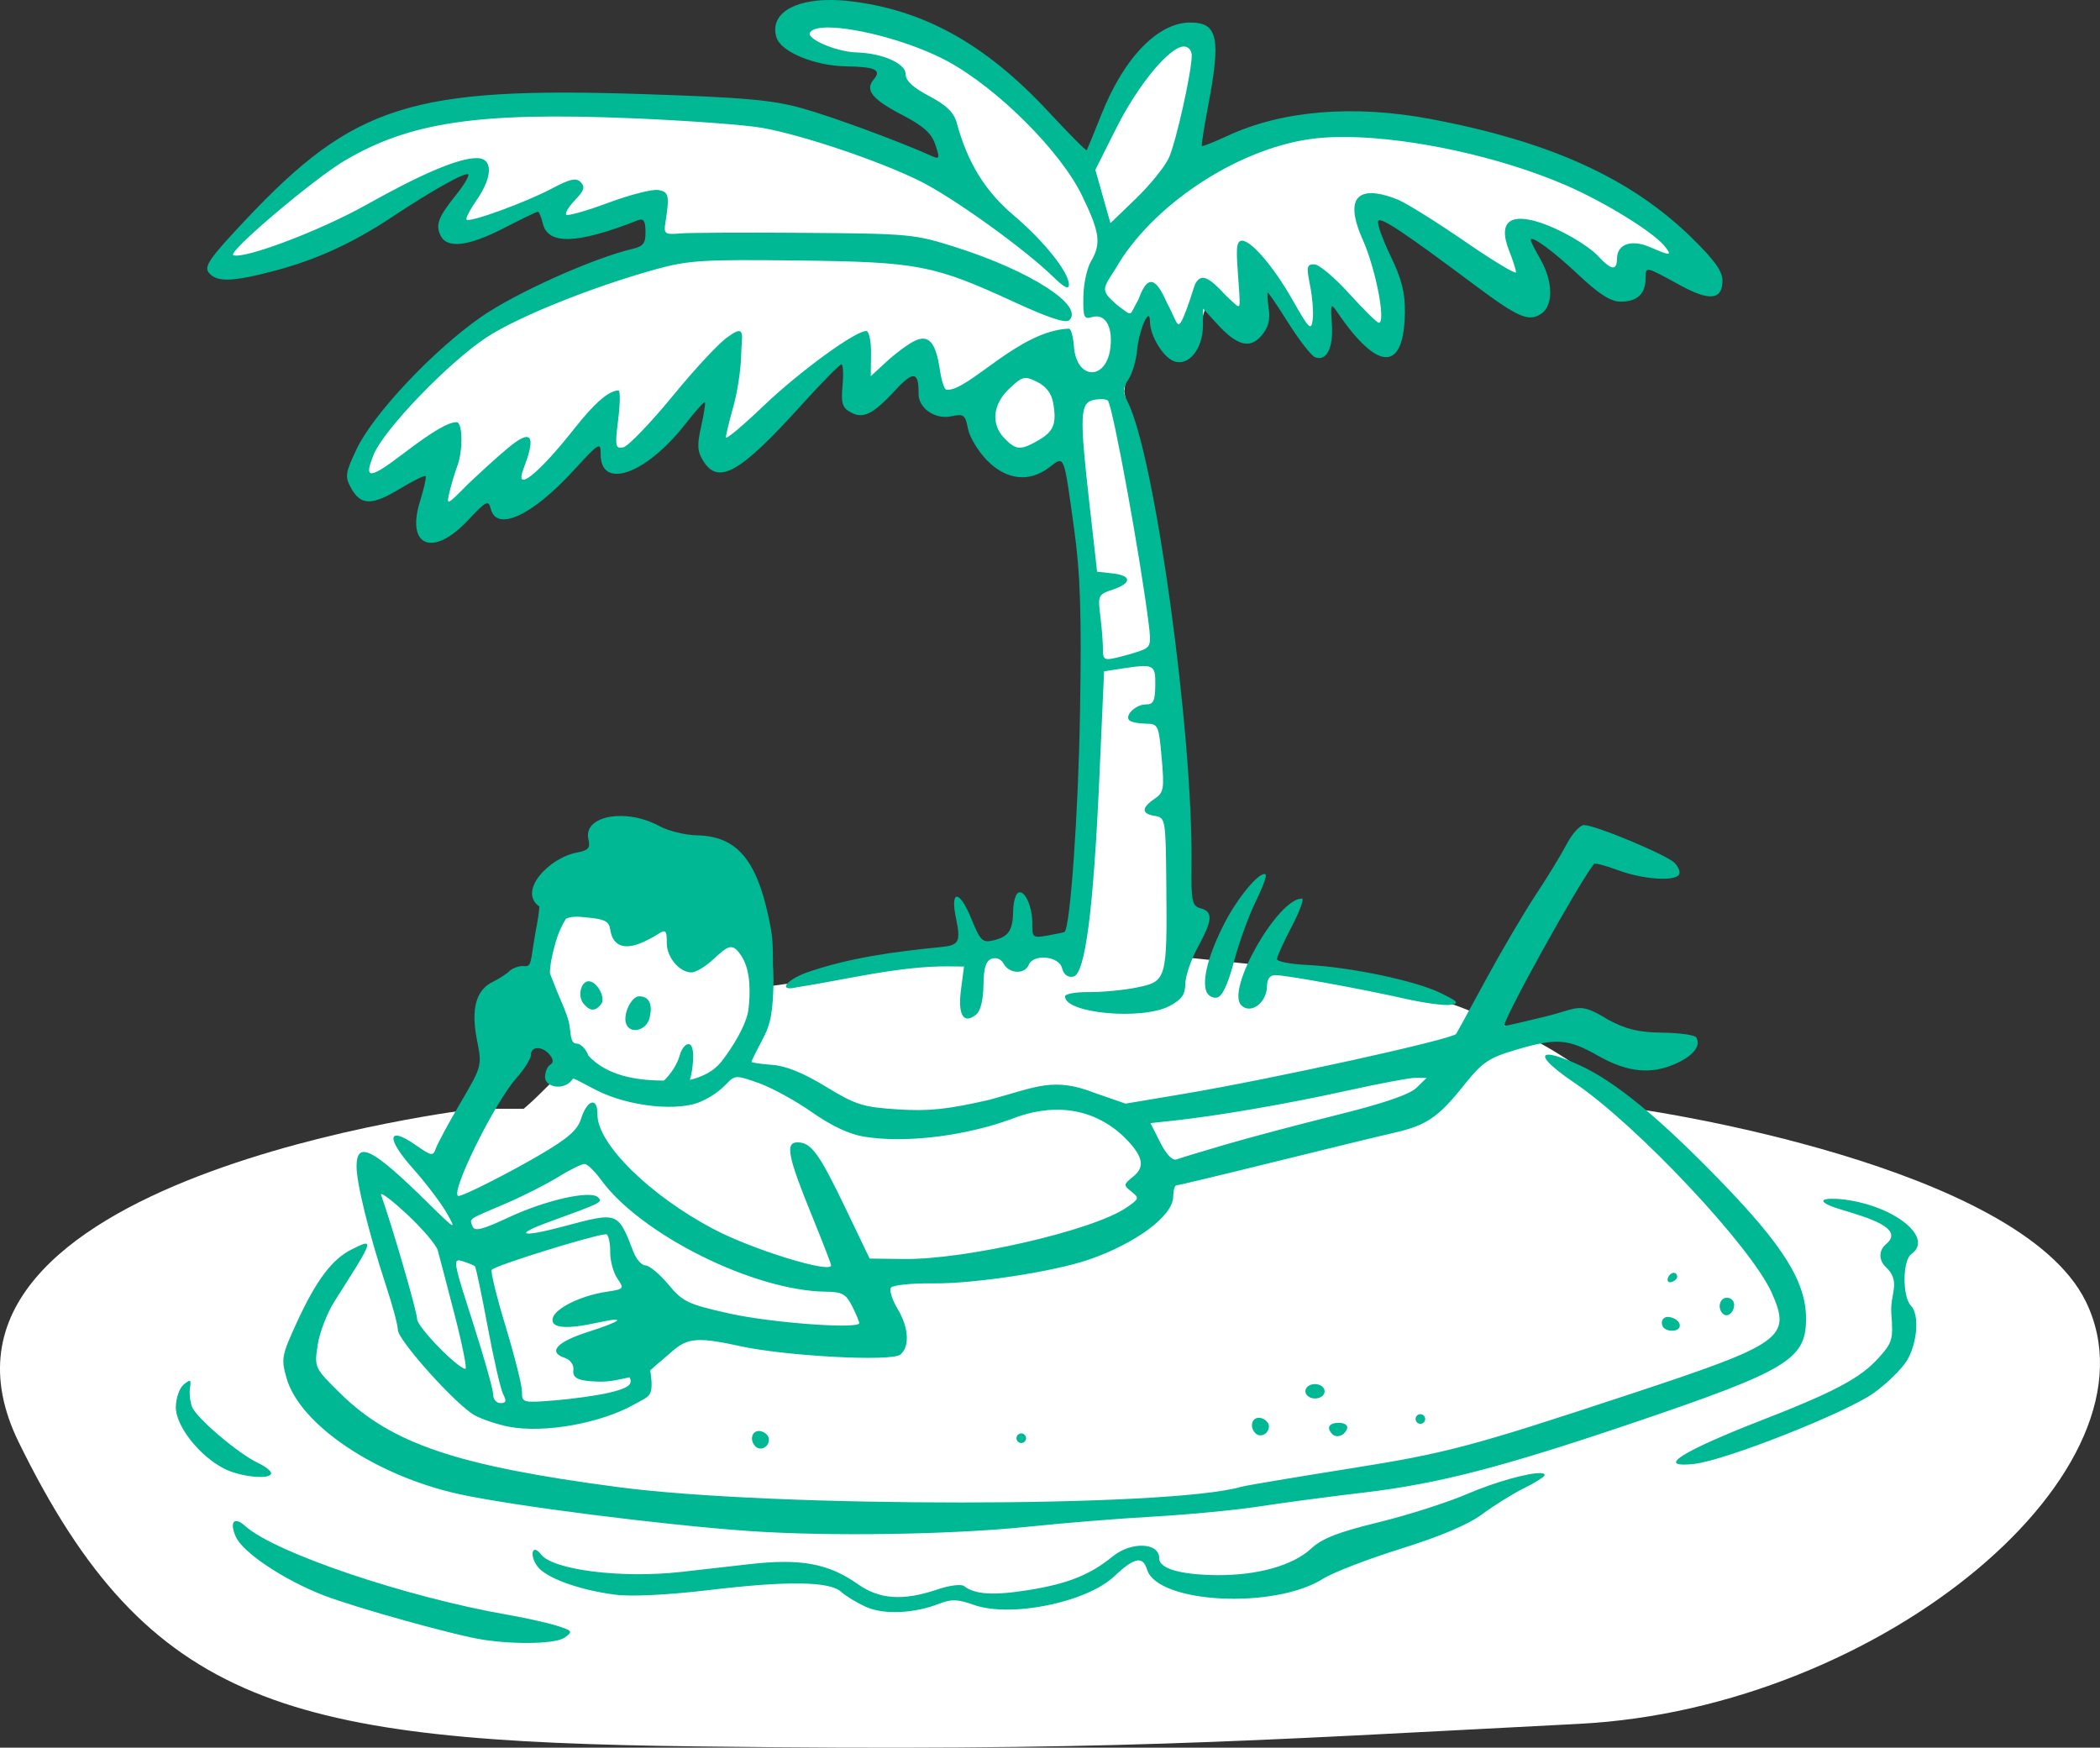 <?xml version="1.0" ?><svg height="359.7mm" viewBox="0 0 432.2 359.7" width="432.2mm" xmlns="http://www.w3.org/2000/svg">
    <rect x="0" y="0" width="432.2" height="359.7" fill="#333333" stroke="none"/>
    <path d="m 12547.251,252.135 c -1.053,-0.018 -1.962,0.064 -2.681,0.266 -5.752,1.615 -0.137,6.295 1.427,6.75 1.565,0.456 16.244,3.23 16.244,3.23 l -1.841,4.597 c 0,0 6.535,4.431 10.906,6.709 4.372,2.278 5.338,14.163 5.338,14.163 0,0 -17.762,-11.471 -27.472,-12.797 -9.709,-1.325 -48.915,-5.384 -56.186,-4.763 -7.271,0.621 -32.028,2.774 -38.148,5.466 -6.12,2.692 -21.811,16.276 -24.573,18.885 -2.761,2.609 -8.282,8.779 -4.371,9.111 3.911,0.331 23.929,-8.448 30.049,-11.927 6.12,-3.479 20.569,-8.655 20.569,-8.655 0,0 -1.242,4.059 -3.221,7.04 -1.979,2.982 -2.255,6.336 0.46,6.543 2.715,0.207 20.017,-8.158 18.407,-6.543 -1.611,1.615 -0.09,5.384 2.623,5.674 2.715,0.29 19.05,-6.668 19.05,-6.668 l -0.294,11.693 c 0,0 -30.233,12.341 -34.512,15.199 -4.28,2.858 -18.315,15.737 -21.214,18.471 -2.899,2.733 -6.994,12.217 -5.66,13.873 1.335,1.657 18.085,-8.407 18.085,-8.407 l -2.531,17.104 14.771,-12.383 c 0,0 0.05,6.875 1.887,6.792 1.84,-0.083 19.373,-17.849 18.774,-14.785 -0.598,3.065 1.335,7.247 4.694,6.585 3.359,-0.663 20.57,-19.381 20.57,-19.381 0,0 -1.335,10.063 -2.347,12.879 -1.013,2.816 1.196,6.337 1.196,6.337 l 26.552,-22.819 1.656,10.726 11.735,-8.2 3.957,7.993 7.731,1.118 c 0,0 4.095,9.277 7.822,11.886 3.728,2.609 11.735,-4.349 11.735,-4.349 l 4.049,28.161 0.552,33.959 -4.196,41.555 -62.319,8.692 c 0,0 1.977,-13.66 -7.659,-19.787 -7.869,-5.003 -21.978,-4.198 -25.779,-3.233 -8.504,2.159 -12.528,10.147 -13.072,18.51 -0.397,6.105 5.108,20.334 5.108,20.334 0,0 -6.903,7.081 -8.927,8.779 -0.08,0.07 -0.67,0.589 -0.799,0.7 l -9.872,-0.012 c 0,0 -120.758,14.083 -94.051,68.643 26.708,54.56 55.543,61.572 139.437,62.597 84.547,1.032 111.501,-1.032 181.71,-4.645 62.459,-3.214 121.066,-52.467 104.289,-86.898 -13.734,-28.184 -90.688,-39.401 -90.688,-39.401 l -2.815,-0.004 c -4.7,-4.166 -9.384,-7.926 -13.647,-10.696 -18.038,-11.72 -43.946,-17.228 -43.946,-17.228 l -35.064,-3.603 1.058,-16.068 -6.555,-67.717 -6.258,-32.592 1.702,-13.169 5.108,-5.011 c 0,0 4.602,8.449 6.304,8.738 1.703,0.29 4.51,-11.182 4.51,-11.182 0,0 6.856,5.673 8.697,6.626 1.841,0.952 0.276,-14.163 0.276,-14.163 0,0 10.63,16.316 13.897,16.896 3.267,0.58 1.197,-12.713 1.197,-12.713 l 7.639,8.324 c 0,0 4.601,5.798 6.534,3.396 1.932,-2.402 -3.405,-17.145 -4.464,-20.086 -1.058,-2.94 -1.38,-4.68 1.887,-5.342 3.267,-0.663 25.033,14.95 29.174,17.642 4.142,2.692 1.887,-5.342 0.875,-8.821 -1.013,-3.479 -1.565,-4.597 1.61,-4.058 3.175,0.538 18.637,11.347 18.637,11.347 l 3.037,-6.543 c 0,0 13.805,5.715 13.345,2.692 -0.46,-3.023 -13.391,-14.081 -18.959,-16.483 -5.568,-2.402 -32.027,-12.755 -50.25,-13.998 -18.222,-1.242 -36.905,10.353 -36.905,10.353 l 1.978,-12.093 c 0,0 2.669,-15.613 -0.828,-15.364 -3.497,0.248 -10.768,6.792 -13.851,10.851 -3.083,4.059 -9.065,15.075 -9.065,15.075 0,0 -1.887,-3.934 -4.51,-6.502 -2.623,-2.568 -15.277,-13.004 -21.811,-16.068 -5.718,-2.682 -20.138,-7.678 -27.507,-7.803 z" fill="#FFFFFF" paint-order="markers stroke fill" transform="translate(-51.956,-146.095) translate(-12325.661,-102.918)"/>
    <path d="m 12548.791,249.014 c -8.012,-0.085 -12.807,2.98 -11.37,7.697 0.899,2.968 7.833,5.853 14.311,5.957 6.051,0.097 7.381,0.728 5.697,2.707 -1.84,2.167 -0.309,4.083 5.813,7.266 4.443,2.311 6.08,3.775 6.876,6.154 0.939,2.798 0.871,3.042 -0.66,2.359 -7.102,-3.175 -20.541,-8.125 -26.743,-9.852 -6.178,-1.721 -11.752,-2.222 -32.343,-2.91 -48,-1.605 -59.9,2.149 -82.297,25.967 -7.321,7.773 -8.519,9.507 -7.498,10.764 1.643,2.032 4.908,1.927 13.787,-0.444 8.484,-2.265 15.915,-5.679 23.934,-11.001 8.313,-5.513 15.134,-9.33 15.679,-8.772 0.265,0.275 -0.859,2.173 -2.501,4.218 -3.676,4.576 -4.281,6.18 -3.164,8.415 1.348,2.697 5.747,2.163 13.001,-1.575 3.607,-1.86 6.752,-3.38 7.004,-3.377 0.244,0.003 0.705,1.102 1.022,2.442 1.056,4.435 7.071,4.233 19.491,-0.657 1.231,-0.485 1.616,0.029 1.636,2.301 0.04,2.382 -0.446,3.04 -2.611,3.546 -8.118,1.895 -24.166,9.104 -31.244,14.036 -9.806,6.832 -22.207,20.003 -25.604,27.19 -2.328,4.923 -2.43,5.646 -1.164,7.967 1.989,3.647 4.271,3.704 9.979,0.25 2.759,-1.669 5.188,-2.867 5.382,-2.661 0.199,0.206 -0.309,2.513 -1.128,5.127 -2.95,9.387 2.613,11.657 9.812,4.003 3.803,-4.044 4.261,-4.278 4.722,-2.416 1.204,4.837 8.558,1.424 17.121,-7.947 5.143,-5.628 5.528,-5.86 5.498,-3.373 -0.08,7.56 9.289,4.304 17.376,-6.038 2.085,-2.668 3.915,-4.718 4.082,-4.555 0.16,0.163 -0.19,2.417 -0.776,5.008 -0.875,3.873 -0.786,5.148 0.502,7.164 3.106,4.869 7.536,2.337 19.985,-11.42 4.261,-4.709 8.033,-8.557 8.383,-8.553 0.349,0.004 0.462,1.97 0.238,4.369 -0.334,3.619 -0.05,4.555 1.657,5.495 2.606,1.437 4.59,0.446 9.307,-4.652 3.633,-3.923 4.739,-3.724 4.679,0.841 -0.04,2.948 3.379,5.329 6.666,4.648 2.657,-0.55 2.961,-0.333 3.493,2.514 0.321,1.714 2.082,4.651 3.913,6.526 3.98,4.078 8.71,4.621 12.816,1.472 3.186,-2.446 2.958,-3.006 5.108,12.499 1.301,9.344 1.574,17.394 1.241,37.601 -0.336,20.741 -2.011,44.665 -3.196,45.508 -0.123,0.088 -1.674,0.417 -3.444,0.732 -3.054,0.545 -3.227,0.425 -3.187,-2.434 0.04,-3.577 -1.609,-7.144 -2.94,-6.344 -0.519,0.313 -0.977,1.989 -0.997,3.725 -0.07,4.01 -0.937,5.306 -4.056,6.049 -2.26,0.539 -2.695,0.11 -4.585,-4.516 -2.445,-5.99 -4.386,-5.955 -3.109,0.056 1.039,4.912 0.499,5.477 -3.142,5.839 -9.736,0.969 -18.998,2.231 -27.609,5.249 -4.373,1.588 -5.952,3.966 -2.017,3.033 9.799,-1.503 21.152,-4.428 31.413,-4.304 l 2.987,0.036 -0.628,4.804 c -0.675,5.176 0.545,7.165 3.119,5.081 0.911,-0.738 1.474,-2.989 1.514,-6.033 0.04,-3.567 0.483,-5.013 1.67,-5.452 0.97,-0.359 1.97,0.059 2.509,1.051 1.117,2.055 4.342,2.191 5.129,0.215 0.934,-2.349 6.246,-1.836 6.867,0.663 0.331,1.334 1.151,1.956 2.303,1.748 2.452,-0.441 4.165,-13.584 5.397,-41.448 l 0.949,-21.397 3.562,-0.545 c 6.732,-1.03 7.026,-0.885 6.976,3.431 -0.04,3.21 -0.398,3.952 -1.907,3.934 -2.063,-0.025 -4.451,2.236 -3.448,3.264 0.354,0.362 1.859,0.674 3.345,0.691 2.623,0.032 2.719,0.238 3.322,7.042 0.567,6.435 0.443,7.127 -1.487,8.445 -2.714,1.856 -2.681,3.078 0.1,3.507 2.171,0.334 2.224,0.685 2.346,14.191 0.181,19.477 0.06,19.88 -6.065,21.117 -2.738,0.552 -7.179,0.978 -9.874,0.946 -2.69,-0.032 -4.906,0.37 -4.906,0.895 -0.04,3.49 15.828,4.952 21.49,1.98 2.511,-1.319 3.238,-2.343 3.268,-4.587 0.02,-1.589 1.173,-4.968 2.564,-7.509 3.056,-5.586 3.183,-7.307 0.59,-8.019 -1.779,-0.488 -1.969,-1.378 -1.879,-9.08 0.297,-27.22 -7.575,-84.205 -13.142,-95.151 -1.057,-2.085 -1.034,-2.845 0.145,-4.597 0.777,-1.155 1.599,-3.867 1.791,-6.029 0.42,-4.317 2.636,-9.273 2.646,-5.93 0.02,2.994 2.764,7.471 5.052,8.227 2.947,0.975 5.802,-2.551 5.852,-7.266 l 0.04,-3.599 2.906,3.177 c 4.12,4.504 6.786,5.176 9.166,2.309 1.376,-1.636 1.774,-3.246 1.426,-5.548 -0.254,-1.784 -0.353,-3.242 -0.184,-3.24 0.162,0.002 2.098,2.87 4.303,6.373 2.208,3.503 4.648,6.621 5.424,6.93 2.341,0.931 3.792,-1.907 3.461,-6.786 -0.29,-4.327 -0.229,-4.456 1.163,-2.412 8.367,12.28 13.715,12.249 13.864,-0.081 0.05,-3.993 -0.688,-6.899 -2.909,-11.481 -1.638,-3.374 -2.804,-6.621 -2.599,-7.215 0.369,-1.057 4.763,1.849 20.169,13.34 8.769,6.541 10.935,7.443 13.485,5.625 2.438,-1.738 2.326,-6.65 -0.255,-11.148 -1.102,-1.917 -1.995,-3.699 -1.995,-3.959 0.01,-1.12 4.578,2.212 9.906,7.229 4.109,3.869 6.544,5.425 8.528,5.449 3.397,0.041 5.167,-1.548 5.207,-4.668 0.03,-2.663 -0.215,-2.708 7.075,1.276 6.112,3.339 8.697,3.074 8.747,-0.896 0.02,-1.937 -1.613,-4.238 -6.255,-8.786 -12.559,-12.307 -29.144,-19.864 -53.789,-24.509 -15.856,-2.988 -30.536,-1.778 -41.791,3.443 -2.792,1.294 -5.173,2.244 -5.311,2.11 -0.13,-0.133 0.438,-3.778 1.261,-8.1 2.685,-14.079 2.042,-17.248 -3.512,-17.315 -6.714,-0.081 -13.736,7.134 -18.421,18.919 -1.537,3.87 -2.905,7.182 -3.018,7.36 -0.125,0.178 -3.667,-3.385 -7.873,-7.918 -12.934,-13.929 -25.691,-21.014 -40.991,-22.768 -1.266,-0.145 -2.475,-0.222 -3.618,-0.234 z m -0.654,5.658 c 5.928,0.025 17.167,2.984 24.497,6.949 10.26,5.55 23.241,18.505 27.651,27.593 3.712,7.652 4.021,9.932 1.837,13.647 -0.792,1.35 -1.506,4.598 -1.536,7.219 -0.08,4.2 0.126,4.698 1.752,4.203 2.64,-0.802 4.255,1.73 3.842,6.015 -0.689,7.118 -7.023,7.099 -7.542,-0.022 -0.145,-1.987 -0.599,-3.616 -1.008,-3.621 -10.373,0.353 -20.912,13.136 -25.225,12.554 -0.409,-0.005 -1.007,-1.783 -1.326,-3.952 -0.866,-5.863 -2.339,-7.525 -5.333,-6.027 -1.326,0.662 -3.873,2.556 -5.662,4.207 l -3.252,3.003 0.05,-4.644 c 0.03,-2.598 -0.403,-4.65 -0.987,-4.657 -2.257,-0.027 -13.791,8.387 -21.15,15.427 -4.264,4.082 -7.731,6.987 -7.731,6.456 0.01,-0.531 0.711,-3.405 1.549,-6.387 0.841,-2.982 1.56,-7.783 1.6,-10.67 0.04,-3.489 1.169,-6.559 -2.679,-3.643 -1.505,0.883 -6.584,6.294 -11.281,12.025 -4.699,5.731 -9.347,10.564 -10.327,10.741 -1.618,0.291 -1.714,-0.238 -1.031,-5.689 0.416,-3.305 0.445,-6.013 0.07,-6.017 -1.945,-0.024 -4.894,2.523 -9.103,7.857 -7.483,9.488 -12.481,13.405 -10.417,8.163 2.026,-5.287 2.535,-8.954 -3.037,-4.347 -2.788,2.305 -5.72,5.056 -8.48,7.646 -4.365,4.413 -4.424,4.438 -3.734,1.527 0.388,-1.627 1.098,-3.984 1.575,-5.238 1.208,-3.205 1.142,-9.071 -0.119,-9.086 -1.711,-0.021 -5.045,1.941 -10.954,6.447 -7.014,5.35 -8.227,5.398 -6.131,0.245 2.114,-5.197 15.487,-19.076 23.309,-24.194 6.421,-4.199 21.748,-10.362 34.717,-13.958 6.713,-1.861 9.787,-2.052 29.256,-1.817 24.876,0.3 27.903,0.883 44.721,8.622 6.939,3.194 10.469,4.352 11.173,3.666 3.074,-3.002 -7.94,-10.099 -23.256,-14.986 -8.564,-2.732 -9.504,-2.823 -31.083,-2.991 -12.24,-0.095 -23.814,-0.041 -25.72,0.119 -3.192,0.269 -3.437,0.104 -3.073,-2.177 0.899,-5.665 0.728,-6.417 -1.521,-6.764 -1.227,-0.189 -5.852,1.004 -10.281,2.651 -4.429,1.647 -8.3,2.742 -8.6,2.434 -0.303,-0.308 0.517,-1.664 1.815,-3.013 1.859,-1.931 2.107,-2.713 1.169,-3.675 -0.94,-0.962 -2.194,-0.69 -5.887,1.274 -5.374,2.855 -16.964,7.088 -17.606,6.429 -0.24,-0.243 0.688,-2.048 2.057,-4.012 3.342,-4.807 3.393,-8.61 0.105,-8.65 -3.726,-0.045 -11.225,3.12 -22.95,9.689 -9.412,5.27 -25.013,11.166 -27.228,10.289 -1.35,-0.535 16.549,-15.71 23.016,-19.516 13.396,-7.879 27.471,-9.955 58.817,-8.672 11.451,0.469 23.646,1.367 27.099,1.996 8.366,1.523 23.645,6.666 32.153,10.821 6.843,3.342 21.631,13.949 27.703,19.869 2.213,2.159 3.183,2.635 3.193,1.569 0.03,-2.518 -5.135,-8.987 -11.443,-14.328 -5.805,-4.915 -9.442,-10.837 -11.634,-18.933 -0.593,-2.197 -2.082,-3.65 -5.676,-5.546 -3.337,-1.76 -4.866,-3.18 -4.846,-4.509 0.03,-2.2 -4.771,-4.323 -10.117,-4.48 -4.159,-0.122 -10.406,-2.8 -9.576,-4.107 0.454,-0.715 1.84,-1.034 3.816,-1.025 z m 73.139,3.911 c 0.946,0.011 1.623,0.809 1.613,1.888 -0.04,3.493 -3.23,17.752 -4.701,21.017 -0.803,1.788 -3.84,5.548 -6.747,8.355 l -5.288,5.104 -1.551,-5.49 -1.552,-5.49 4.335,-8.637 c 4.459,-8.891 11.004,-16.782 13.891,-16.747 z m 32.021,18.625 c 0.723,-0.009 1.464,-0.006 2.22,0.009 13.159,0.259 30.956,4.114 44.411,9.939 7.915,3.428 17.974,9.633 20.273,12.508 1.63,2.034 1.263,2.061 -2.963,0.225 -3.847,-1.672 -6.788,-0.663 -6.828,2.335 -0.03,2.607 -1.191,2.433 -3.971,-0.596 -3.918,-4.131 -23.351,-14.201 -18.246,-1.038 0.791,1.963 1.428,3.969 1.428,4.459 0,0.49 -4.695,-2.336 -10.422,-6.279 -5.725,-3.943 -11.941,-7.83 -13.816,-8.639 -6.252,-2.566 -12.067,-2.385 -7.236,8.369 2.645,5.992 4.744,16.964 3.244,16.946 -0.374,-0.005 -3.121,-2.708 -6.103,-6.008 -2.983,-3.3 -6.211,-6.01 -7.176,-6.021 -1.552,-0.019 -1.651,0.476 -0.863,4.394 0.485,2.428 0.721,5.59 0.535,7.026 -0.311,2.328 -0.751,1.896 -4.096,-4.001 -4.121,-7.271 -8.989,-12.825 -10.733,-12.248 -1.268,0.415 -0.706,3.873 -0.296,10.578 0.252,4.115 0.151,3.291 -2.708,0.709 -3.568,-3.905 -5.034,-4.535 -6.215,-2.673 -0.386,0.606 -1.044,3.232 -1.984,5.663 -1.93,4.993 -1.606,2.74 -3.828,-1.232 -1.879,-4.207 -3.749,-7.303 -5.993,-1.008 -2.044,3.495 -0.958,3.684 -4.269,1.272 -3.636,-3.127 -3.198,-3.34 -0.458,-7.577 7.338,-12.912 24.783,-24.532 40.064,-26.687 1.824,-0.257 3.849,-0.396 6.029,-0.424 z m -64.453,49.602 c 0.592,0.038 1.256,0.324 2.228,0.805 1.851,0.915 2.958,2.371 3.302,4.341 0.745,4.273 0.109,5.865 -3.076,7.695 -3.629,2.084 -4.567,2.029 -6.943,-0.407 -2.85,-2.917 -2.438,-7.051 1.022,-10.286 1.69,-1.581 2.48,-2.211 3.467,-2.148 z m 15.646,4.355 v 0 c 0.602,0.025 1.05,0.146 1.174,0.349 1.122,1.863 6.671,32.328 8.368,45.923 0.534,4.3 0.389,4.777 -1.709,5.522 l 0.01,5.2e-4 c -1.266,0.448 -3.525,1.096 -5.024,1.44 -2.397,0.549 -2.719,0.339 -2.699,-1.728 0.01,-1.294 -0.222,-4.359 -0.53,-6.811 -0.537,-4.309 -0.449,-4.494 2.539,-5.496 3.986,-1.339 3.965,-2.898 -0.05,-3.341 l -3.158,-0.348 -1.552,-13.761 c -2.114,-18.713 -2.001,-21.086 1.025,-21.627 0.328,-0.059 0.652,-0.097 0.957,-0.114 0.229,-0.013 0.446,-0.016 0.647,-0.007 z m -99.132,85.786 c -4.175,-0.014 -7.364,1.767 -6.641,4.798 0.426,1.792 0.01,2.279 -2.305,2.714 -5.831,1.093 -12.292,7.99 -7.785,11.123 -0.199,2.738 -0.747,4.65 -1.13,7.258 -0.733,4.801 -0.63,5.149 -2.29,4.994 -0.917,-0.011 -2.17,0.471 -2.783,1.07 -0.616,0.6 -2.155,1.592 -3.424,2.205 -3.416,1.653 -4.478,5.566 -3.226,11.909 1.057,5.367 1.055,5.381 -3.429,13.033 -2.47,4.213 -4.744,8.436 -5.059,9.384 -0.517,1.567 -0.895,1.497 -4.148,-0.772 -5.804,-4.048 -6.116,-1.415 -0.567,4.806 2.685,3.011 5.854,7.189 7.037,9.285 2.018,3.568 1.758,3.421 -4.033,-2.286 -11.244,-11.083 -14.519,-12.762 -14.579,-7.487 -0.04,3.429 2.567,14.01 6.089,24.709 1.334,4.055 2.417,8.106 2.407,9.002 -0.03,2.119 12.147,15.654 15.853,17.627 1.573,0.838 4.715,1.884 6.978,2.325 7.274,1.415 19.068,-0.709 25.988,-4.679 2.919,-1.675 3.981,-1.306 3.13,-6.914 1.748,-1.6 2.344,-2.004 3.821,-3.323 3.472,-3.101 4.948,-3.825 14.375,-1.723 9.441,2.105 31.418,3.296 33.264,1.803 1.994,-1.616 1.761,-5.568 -0.558,-9.425 -1.106,-1.836 -1.724,-3.787 -1.375,-4.337 0.348,-0.55 4.281,-0.956 8.735,-0.902 8.385,0.101 24.853,-2.418 32.034,-4.9 9.709,-3.357 17.28,-8.995 17.33,-12.905 0.02,-1.303 0.307,-2.366 0.649,-2.362 0.342,0.004 9.382,-2.162 20.087,-4.813 10.706,-2.651 21.791,-5.348 24.636,-5.993 6.743,-1.53 9.157,-3.163 14.414,-9.746 3.831,-4.798 5.107,-5.673 10.662,-7.321 8.441,-2.504 10.777,-2.339 17.032,1.208 6.075,3.445 10.988,3.912 16.133,1.534 3.502,-1.618 5.047,-3.65 4.044,-5.318 -0.3,-0.499 -3.418,-0.941 -6.934,-0.983 -4.944,-0.06 -7.48,-0.666 -11.235,-2.687 -6.087,-3.728 -5.813,-2.372 -12.806,-0.649 -4.376,1.078 -8.198,1.958 -8.491,1.954 -1.014,-0.012 14.714,-28.501 18.408,-33.347 0.179,-0.237 2.424,0.349 4.984,1.302 5.048,1.878 11.609,2.354 12.526,0.907 0.318,-0.496 -0.09,-1.581 -0.898,-2.411 -1.609,-1.649 -16.241,-7.762 -18.653,-7.795 v 0 c -0.824,-0.007 -2.426,1.753 -3.562,3.914 -1.136,2.163 -4.033,6.913 -6.443,10.555 -2.408,3.642 -7.019,11.486 -10.245,17.431 -3.23,5.945 -5.947,10.931 -6.062,11.078 -0.803,1.133 -38.015,9.318 -56.325,12.388 l -11.715,1.965 -6.227,-2.156 c -8.722,-3.419 -12.1,-1.225 -21.809,1.368 -8.558,1.971 -12.496,2.384 -18.818,1.976 -7.232,-0.467 -8.651,-0.915 -14.867,-4.699 -4.665,-2.84 -8.219,-4.277 -11.07,-4.474 -2.311,-0.16 -4.196,-0.443 -4.196,-0.63 0,-0.187 0.998,-2.203 2.213,-4.478 1.767,-3.302 2.239,-5.835 2.319,-12.543 -0.254,-3.695 0.07,-6.996 -0.537,-10.313 -2.546,-13.87 -6.66,-19.082 -15.211,-19.268 -2.45,-0.053 -5.936,-0.911 -7.749,-1.906 -2.584,-1.418 -5.445,-2.072 -7.951,-2.08 z m 132.531,11.962 c -1.334,-0.208 -5.596,4.932 -8.248,10.084 -3.258,6.331 -4.665,11.596 -3.749,14.065 0.321,0.864 1.304,1.436 2.186,1.27 1.079,-0.203 2.227,-2.63 3.502,-7.421 1.045,-3.916 3.044,-9.439 4.439,-12.272 1.4,-2.833 2.346,-5.359 2.096,-5.612 -0.06,-0.063 -0.137,-0.1 -0.226,-0.114 z m 7.691,5.033 c -4.953,-0.06 -15.668,18.715 -12.521,21.939 1.946,1.996 5.28,-0.462 5.32,-3.925 0.02,-1.508 0.611,-2.265 1.76,-2.251 2.333,0.032 17.82,2.854 26.65,4.854 3.935,0.892 8.158,1.457 9.38,1.257 1.885,-0.308 1.544,-0.692 -2.199,-2.496 -5.185,-2.498 -18.588,-5.297 -27.377,-5.715 -3.398,-0.162 -6.167,-0.702 -6.167,-1.2 0,-0.498 1.371,-3.503 3.033,-6.679 1.66,-3.175 2.617,-5.778 2.121,-5.784 z m -147.163,3.898 c 3.638,0.334 4.55,0.803 4.784,2.446 0.51,3.715 3.303,4.496 7.716,2.159 3.148,-1.462 3.973,-3.37 3.929,0.636 -0.03,2.914 2.567,6.036 5.052,6.066 0.83,0.01 2.721,-1.08 4.207,-2.422 3.385,-3.061 4.182,-3.974 6.225,-0.769 1.833,3 1.716,7.667 1.306,10.923 -0.401,2.975 -3.146,7.583 -5.611,10.712 v -0.008 c -0.194,0.215 -0.366,0.426 -0.58,0.644 -1.614,1.647 -3.816,2.551 -5.857,3.039 0.508,-1.587 0.714,-3.797 0.694,-4.959 -0.05,-3.909 -2.141,-2.399 -2.764,-0.125 -0.549,2.004 -1.939,3.953 -3.24,5.222 -5.866,-0.005 -11.758,-1.051 -15.533,-5.083 -0.504,-1.381 -1.598,-2.519 -2.428,-2.529 -1.068,-0.013 -1.181,-1.058 -1.463,-3.534 -0.24,-2.111 -1.775,-5.115 -2.749,-7.594 l -1.306,-3.325 c -0.03,-1.722 0.567,-4.248 1.137,-6.292 0.518,-1.853 1.246,-3.494 2.155,-4.946 1.363,-0.63 2.931,-0.389 4.326,-0.262 z m 0.359,13.124 c -1.556,-0.019 -2.353,2.989 -1.107,4.548 1.178,1.474 2.429,1.969 3.822,-0.076 0.615,-1.548 -1.148,-4.452 -2.715,-4.471 z m 10.412,3.093 c -1.624,-0.02 -3.417,3.726 -2.709,5.655 0.808,2.213 4.121,1.438 4.797,-1.122 0.743,-2.815 -0.04,-4.508 -2.088,-4.533 z m -20.921,10.675 c 0.782,-2e-5 1.747,0.458 2.492,1.379 0.774,0.963 0.804,1.608 0.09,2.038 -0.577,0.346 -1.057,1.492 -1.067,2.548 -0.02,2.048 3.97,2.982 5.751,0.345 0.139,-0.207 1.561,0.676 4.875,2.366 6.694,3.413 17.179,4.471 21.722,2.192 1.852,-0.828 3.52,-1.995 4.938,-3.454 1.795,-1.881 2.017,-1.888 6.709,-0.226 2.669,0.945 7.595,3.645 10.949,6 3.979,2.794 7.698,4.542 10.703,5.03 7.953,1.291 19.097,0.107 28.696,-3.041 v -0.024 c 0.494,-0.161 0.847,-0.297 1.4,-0.469 8.184,-3.311 16.56,-2.75 23.152,3.327 4.166,4.035 4.766,6.346 2.187,8.408 -2.053,1.638 -2.068,1.782 -0.388,3.108 1.661,1.31 1.602,1.5 -1.03,3.297 -6.88,4.699 -32.983,10.724 -45.79,10.57 l -7.06,-0.085 -4.891,-10.197 c -5.476,-11.42 -7.113,-13.686 -9.916,-13.72 -2.625,-0.032 -2.069,2.829 2.941,15.124 2.173,5.333 3.942,9.916 3.942,10.186 v 5.2e-4 c -0.02,1.742 -16.117,-3.213 -24.15,-7.435 -13.143,-6.909 -24.012,-17.619 -23.942,-23.594 0.05,-3.705 -2.122,-3.132 -3.389,0.898 -0.72,2.288 -2.721,4.033 -8.495,7.41 -6.49,3.794 -15.702,8.452 -16.692,8.44 -2.076,-0.025 7.353,-19.205 11.98,-24.37 1.583,-1.768 2.886,-3.866 2.896,-4.663 0.01,-0.922 0.607,-1.383 1.387,-1.386 z m 207.914,1.343 c -1.616,0.084 0.166,2.213 5.508,5.821 12.783,8.633 36.367,33.738 40.56,43.176 4.092,9.212 2.354,10.465 -28.721,20.731 -33.456,11.053 -38.072,12.277 -58.545,15.522 -11.17,1.772 -21.051,3.436 -21.954,3.699 -14.645,4.267 -95.985,4.301 -128.199,0.053 -33.223,-4.381 -46.692,-8.938 -57.26,-19.367 -5.242,-5.173 -5.27,-5.229 -4.577,-9.866 0.383,-2.565 1.944,-6.616 3.464,-9.003 8.262,-12.948 8.302,-13.076 3.485,-10.656 -4.017,2.015 -7.269,6.362 -11.262,15.054 -3.086,6.715 -3.219,7.425 -2.11,11.349 2.715,9.635 18.392,20.183 35.588,23.944 11.044,2.416 41.858,6.338 59.53,7.577 16.536,1.16 42.134,0.756 57.874,-0.913 6.809,-0.722 18.27,-1.645 25.469,-2.052 7.196,-0.407 17.001,-1.347 21.786,-2.09 4.782,-0.743 14.491,-2.033 21.572,-2.867 15.315,-1.804 28.636,-5.268 56.059,-14.577 30.842,-10.47 34.77,-12.83 34.87,-20.926 0.09,-7.715 -4.48,-15.103 -17.911,-28.929 -12.498,-12.865 -21.45,-20.198 -28.68,-23.501 -3.382,-1.545 -5.576,-2.231 -6.546,-2.181 z m -27.085,4.748 2.138,0.026 -2.104,2.053 c -1.402,1.368 -6.858,3.232 -16.36,5.588 -7.843,1.945 -18.172,4.684 -22.954,6.087 -4.78,1.403 -9.304,2.777 -10.043,3.051 -0.849,0.313 -2.106,-0.989 -3.368,-3.484 l -2.016,-3.983 4.661,-0.501 c 9.107,-0.978 23.66,-3.488 35.7,-6.157 6.717,-1.489 13.173,-2.696 14.346,-2.681 z m -171.169,17.745 c 0.575,0.022 2.094,1.487 3.375,3.255 8.176,11.26 31.447,22.854 46.235,23.032 3.409,0.041 4.193,0.471 5.456,2.984 0.809,1.615 1.467,3.18 1.467,3.479 -0.02,1.285 -18.093,-0.042 -26.674,-1.959 -8.629,-1.927 -9.619,-2.395 -12.615,-5.985 -1.791,-2.142 -3.898,-3.903 -4.682,-3.912 -0.786,-0.009 -1.903,-1.247 -2.486,-2.75 -3.237,-8.363 -3.107,-8.314 -14.405,-5.29 -8.72,2.333 -10.466,1.799 -3.001,-0.917 10.902,-3.967 11.093,-4.062 10.125,-5.054 -1.511,-1.544 -10.741,0.522 -18.455,4.128 -5.4,2.525 -6.999,2.924 -7.401,1.842 -0.623,-1.679 -1.119,-1.331 6.631,-4.624 3.516,-1.494 8.419,-3.966 10.891,-5.493 2.473,-1.527 4.968,-2.758 5.539,-2.736 z m -41.869,6.202 c 0.299,-0.172 2.466,1.501 5.262,4.1 3.195,2.971 6.073,6.344 6.394,7.496 0.32,1.152 1.881,7.117 3.467,13.256 1.586,6.139 2.586,11.141 2.224,11.116 -1.654,-0.115 -9.959,-8.679 -9.939,-10.239 0.02,-1.41 -5.176,-19.307 -7.418,-25.54 -0.04,-0.102 -0.03,-0.165 0.01,-0.189 z m 299.4,0.971 c -3.67,-0.149 -3.51,0.825 0.966,2.179 5.576,1.686 13.3,3.878 9.338,7.175 -1.504,1.251 -1.523,3.272 -0.03,4.676 3.229,3.043 0.827,5.53 1.132,9.535 0.409,5.373 0.242,6 -2.608,9.171 -3.838,4.264 -9.241,7.101 -25.576,13.425 -3.554,1.386 -24.381,9.67 -12.474,8.412 6.467,-0.683 31.465,-10.605 37.056,-14.612 2.628,-1.882 5.667,-4.842 6.753,-6.577 2.207,-3.522 2.687,-9.544 0.906,-11.368 -1.809,-1.86 -1.763,-9.336 0.07,-10.643 4.668,-3.329 -3.317,-9.85 -13.731,-11.211 -0.674,-0.088 -1.275,-0.14 -1.799,-0.161 z m -253.368,7.317 c 0.202,-0.023 0.331,-0.021 0.378,0.009 0.427,0.27 0.755,1.923 0.735,3.673 -0.02,1.751 0.637,4.172 1.46,5.381 1.457,2.133 1.39,2.215 -2.259,2.761 -5.283,0.792 -10.631,3.443 -11.047,5.48 -0.408,1.997 2.708,2.296 9.17,0.88 6.213,-1.362 5.224,-0.375 -1.909,1.903 -6.5,2.076 -8.327,4.167 -4.693,5.368 1.018,0.338 1.803,1.378 1.701,2.313 -0.13,1.422 0.06,2.396 5.026,2.542 2.664,0.078 4.474,-0.48 6.515,-0.892 0.851,1.519 -0.446,2.307 -4.313,3.2 -2.457,0.567 -7.472,1.268 -11.146,1.559 -6.486,0.514 -6.676,0.463 -6.656,-1.743 0.02,-1.25 -1.5,-7.304 -3.367,-13.454 -1.866,-6.151 -3.154,-11.418 -2.859,-11.704 0.996,-0.971 20.242,-6.929 23.264,-7.276 z m -30.196,5.356 c 0.223,-0.033 0.535,0.048 0.922,0.172 1.193,0.381 2.345,0.848 2.539,1.036 0.21,0.188 1.389,5.785 2.623,12.436 1.238,6.651 2.676,12.915 3.199,13.92 0.73,1.403 0.596,1.822 -0.569,1.808 -0.835,-0.01 -1.507,-0.816 -1.497,-1.79 0.01,-0.975 -1.887,-7.697 -4.22,-14.938 -3.288,-10.214 -3.967,-12.501 -2.997,-12.644 z m 250.072,2.566 c -0.408,0.064 -0.858,0.435 -1.078,1.07 -0.225,0.65 0.126,1.01 0.783,0.8 0.656,-0.21 1.145,-0.704 1.125,-1.099 -0.05,-0.592 -0.421,-0.835 -0.83,-0.771 z m 11.087,5.123 c -1.489,-0.018 -2.057,2.063 -0.889,3.259 0.912,0.934 2.337,-0.164 2.357,-1.816 0,-0.784 -0.652,-1.433 -1.468,-1.443 z m -12.42,3.965 c -0.602,0.098 -0.986,0.55 -0.994,1.241 -0.01,0.917 0.825,1.566 2.041,1.581 2.412,0.029 2.097,-2.286 -0.378,-2.797 -0.243,-0.05 -0.468,-0.057 -0.669,-0.024 z m -304.117,13.158 c -0.218,0.06 -0.565,0.309 -1.081,0.726 -0.884,0.716 -1.605,2.779 -1.635,4.629 -0.05,3.887 4.831,10.096 9.991,12.718 3.381,1.718 9.606,2.308 9.626,0.913 0,-0.457 -1.206,-1.403 -2.695,-2.102 -4.1,-1.928 -12.815,-9.36 -13.607,-11.606 -0.393,-1.093 -0.573,-2.855 -0.393,-3.915 0.165,-1.039 0.158,-1.462 -0.206,-1.362 z m 231.756,0.647 c -1.099,-0.013 -1.986,0.635 -1.996,1.459 -0.01,0.824 0.861,1.494 1.96,1.507 1.1,0.013 1.985,-0.636 1.995,-1.46 0.01,-0.824 -0.859,-1.494 -1.959,-1.507 z m 21.685,6.196 c -0.544,-0.007 -1.001,0.433 -1.001,0.977 0,0.544 0.433,0.993 0.977,1 0.544,0.007 1.003,-0.433 1.003,-0.977 0,-0.544 -0.435,-0.994 -0.979,-1.001 z m -33.487,0.758 c -1.26,0.185 -1.672,1.936 -0.499,3.139 1.026,1.049 2.778,0.187 2.798,-1.375 0,-0.763 -0.758,-1.547 -1.709,-1.742 -0.213,-0.044 -0.41,-0.049 -0.59,-0.023 z m 16.733,1.018 c -2.055,-0.025 -2.68,1.006 -1.407,2.311 0.906,0.927 2.564,0.322 3.062,-1.117 0.227,-0.653 -0.502,-1.18 -1.655,-1.194 z m -119.632,1.697 c -1.26,0.185 -1.673,1.936 -0.499,3.139 1.025,1.049 2.78,0.187 2.8,-1.375 0.01,-0.763 -0.759,-1.547 -1.711,-1.742 -0.212,-0.044 -0.41,-0.049 -0.59,-0.023 z m 54.243,0.482 c -0.545,-0.007 -0.999,0.433 -0.999,0.977 0,0.544 0.43,0.993 0.975,1 0.544,0.007 1.001,-0.433 1.001,-0.977 0,-0.544 -0.433,-0.994 -0.977,-1.001 z m 106.855,8.175 c -2.378,-0.092 -9.278,1.787 -15.001,4.253 -4.112,1.771 -12.375,4.414 -18.365,5.873 -8.216,2.001 -11.61,3.323 -13.819,5.384 -3.769,3.516 -11.156,5.585 -19.584,5.483 -7.448,-0.09 -11.732,-1.362 -11.712,-3.473 0.04,-3.256 -5.75,-3.489 -9.564,-0.384 -4.646,3.786 -9.196,5.612 -17.216,6.913 -7.285,1.181 -11.176,0.946 -13.394,-0.81 -0.562,-0.447 -3.015,-0.135 -5.447,0.693 -7.024,2.391 -11.912,2.078 -16.347,-1.046 -6.114,-4.31 -11.792,-5.359 -22.425,-4.141 -5.008,0.573 -11.332,1.291 -14.054,1.595 -12.261,1.367 -26.362,-0.408 -28.794,-3.624 -1.691,-2.235 -2.457,-0.042 -0.824,2.353 1.673,2.45 8.603,4.999 16.207,5.961 3.284,0.415 10.914,0.031 19.299,-0.972 16.029,-1.917 24.761,-1.797 27.105,0.375 0.889,0.824 3.152,2.205 5.028,3.068 v -5.2e-4 c 3.684,1.694 9.973,1.418 15.275,-0.67 2.364,-0.932 3.735,-0.88 6.922,0.263 7.62,2.731 23.299,-0.462 29.052,-5.915 4.046,-3.836 5.811,-4.188 6.679,-1.332 2.126,6.987 26.218,8.237 36.242,1.88 2.011,-1.275 9.22,-4.054 16.019,-6.176 8.125,-2.535 13.862,-4.974 16.735,-7.112 2.404,-1.789 6.274,-4.196 8.602,-5.346 2.324,-1.151 4.234,-2.363 4.234,-2.693 0,-0.248 -0.305,-0.375 -0.853,-0.396 z m -268.554,9.874 c -0.739,0.111 -0.825,1.285 0.02,3.206 1.433,3.247 9.857,8.876 18.053,12.061 6.539,2.541 27.13,8.277 32.827,9.145 6.905,1.052 15.013,0.842 16.805,-0.435 1.738,-1.24 1.638,-1.399 -1.515,-2.414 -1.853,-0.597 -6.481,-1.63 -10.28,-2.295 -20.97,-3.668 -47.866,-12.768 -53.941,-18.25 -0.85,-0.766 -1.526,-1.083 -1.969,-1.019 z" fill="#00B894" transform="translate(-51.956,-146.095) translate(-12325.661,-102.918)"/>
</svg>